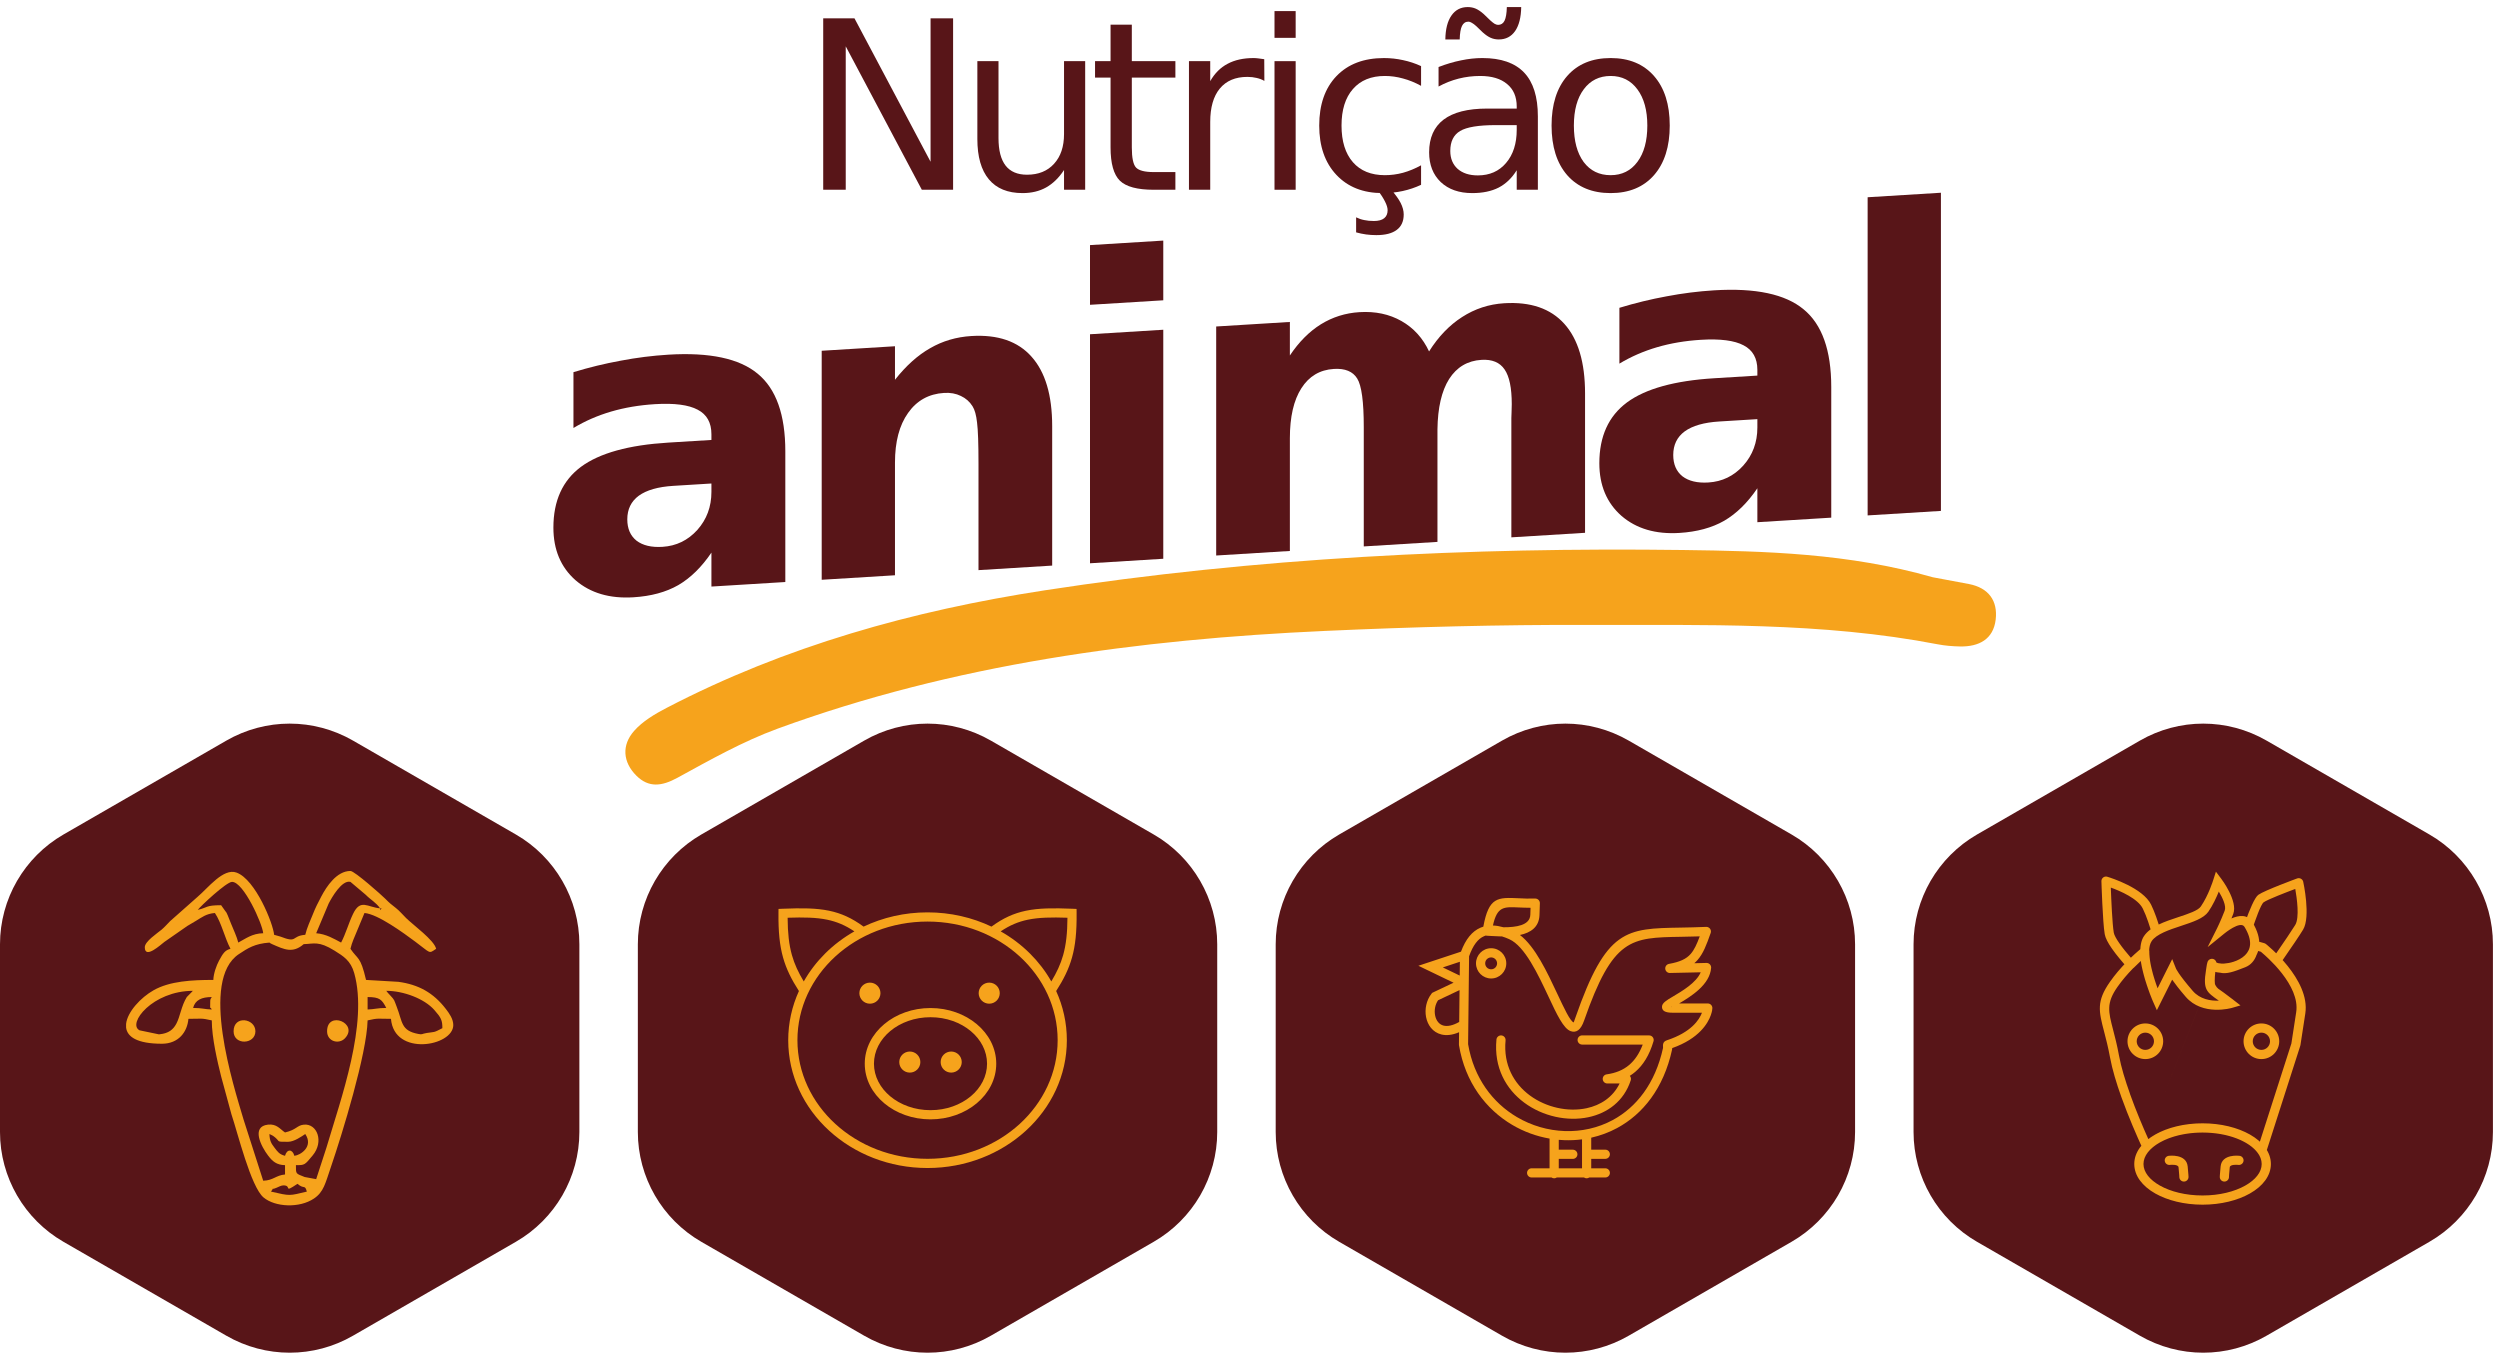 <svg width="353" height="192" viewBox="0 0 353 192" fill="none" xmlns="http://www.w3.org/2000/svg">
<path d="M95.077 68.602C92.919 68.735 91.291 69.201 90.192 69.999C89.113 70.797 88.574 71.908 88.574 73.333C88.574 74.641 89.007 75.645 89.874 76.342C90.761 77.019 91.984 77.309 93.545 77.213C95.491 77.093 97.129 76.3 98.459 74.832C99.788 73.345 100.453 71.553 100.453 69.455V68.271L95.077 68.602ZM110.887 63.731V82.181L100.453 82.822V78.029C99.065 80.078 97.505 81.608 95.77 82.62C94.036 83.612 91.927 84.184 89.441 84.337C86.088 84.544 83.362 83.739 81.261 81.924C79.18 80.089 78.14 77.612 78.14 74.494C78.14 70.702 79.441 67.841 82.042 65.91C84.662 63.978 88.766 62.84 94.354 62.496L100.453 62.121V61.313C100.453 59.676 99.807 58.523 98.516 57.852C97.225 57.161 95.212 56.9 92.476 57.068C90.26 57.205 88.198 57.553 86.29 58.113C84.383 58.673 82.61 59.446 80.972 60.432V52.55C83.188 51.875 85.414 51.334 87.649 50.927C89.884 50.501 92.119 50.219 94.354 50.081C100.193 49.722 104.403 50.617 106.985 52.769C109.586 54.899 110.887 58.553 110.887 63.731Z" fill="#581518"/>
<path d="M148.568 60.171V79.862L138.163 80.502V77.297V65.431C138.163 62.64 138.096 60.719 137.961 59.669C137.845 58.617 137.634 57.851 137.325 57.369C136.921 56.72 136.371 56.234 135.678 55.911C134.984 55.569 134.194 55.425 133.308 55.48C131.15 55.613 129.454 56.554 128.221 58.305C126.988 60.036 126.371 62.374 126.371 65.319V81.228L116.024 81.864V49.527L126.371 48.89V53.625C127.932 51.643 129.589 50.155 131.342 49.162C133.096 48.149 135.032 47.578 137.152 47.447C140.89 47.217 143.722 48.188 145.649 50.36C147.595 52.531 148.568 55.801 148.568 60.17L148.568 60.171Z" fill="#581518"/>
<path d="M153.908 47.196L164.255 46.56V78.897L153.908 79.534V47.196ZM153.908 34.608L164.255 33.971V42.402L153.908 43.038V34.608Z" fill="#581518"/>
<path d="M201.785 49.62C203.095 47.538 204.646 45.922 206.438 44.772C208.249 43.602 210.234 42.95 212.392 42.818C216.111 42.589 218.943 43.56 220.889 45.731C222.835 47.901 223.809 51.172 223.809 55.541V75.232L213.404 75.872V59.011C213.423 58.76 213.432 58.499 213.432 58.23C213.451 57.959 213.461 57.574 213.461 57.073C213.461 54.782 213.124 53.148 212.449 52.169C211.775 51.171 210.686 50.719 209.183 50.811C207.218 50.932 205.696 51.834 204.617 53.517C203.557 55.199 203.008 57.572 202.969 60.635V76.515L192.564 77.155V60.294C192.564 56.713 192.256 54.432 191.639 53.45C191.023 52.448 189.924 51.996 188.344 52.093C186.36 52.215 184.828 53.128 183.749 54.83C182.67 56.514 182.13 58.866 182.13 61.888V77.797L171.725 78.438V46.1L182.13 45.46V50.195C183.402 48.288 184.857 46.822 186.495 45.798C188.152 44.772 189.973 44.198 191.957 44.076C194.192 43.938 196.167 44.355 197.882 45.328C199.597 46.3 200.898 47.731 201.784 49.621L201.785 49.62Z" fill="#581518"/>
<path d="M242.764 59.514C240.606 59.647 238.977 60.113 237.879 60.912C236.8 61.71 236.261 62.821 236.261 64.245C236.261 65.554 236.694 66.557 237.561 67.255C238.448 67.932 239.671 68.222 241.232 68.126C243.178 68.006 244.816 67.212 246.145 65.745C247.475 64.258 248.14 62.465 248.14 60.367V59.184L242.764 59.514ZM258.573 54.644V73.093L248.14 73.735V68.942C246.752 70.991 245.191 72.521 243.457 73.532C241.723 74.525 239.613 75.097 237.128 75.25C233.775 75.456 231.048 74.652 228.948 72.837C226.867 71.002 225.827 68.525 225.827 65.407C225.827 61.615 227.127 58.754 229.729 56.823C232.349 54.891 236.453 53.752 242.041 53.409L248.14 53.034V52.225C248.14 50.589 247.494 49.436 246.203 48.764C244.912 48.074 242.899 47.813 240.162 47.981C237.947 48.118 235.885 48.466 233.977 49.026C232.07 49.586 230.297 50.359 228.659 51.345V43.463C230.875 42.788 233.101 42.246 235.336 41.839C237.571 41.413 239.806 41.131 242.041 40.994C247.879 40.634 252.09 41.53 254.672 43.681C257.273 45.812 258.573 49.466 258.573 54.644Z" fill="#581518"/>
<path d="M263.71 27.851L274.058 27.214V72.14L263.71 72.776V27.851Z" fill="#581518"/>
<path d="M272.903 81.507C274.262 81.761 276.144 82.103 278.022 82.467C280.791 83.002 282.105 84.83 281.791 87.486C281.462 90.271 279.417 91.328 276.77 91.281C275.711 91.26 274.638 91.175 273.6 90.974C257.221 87.812 240.63 88.278 224.09 88.237C211.77 88.203 199.438 88.526 187.128 89.084C160.759 90.279 134.747 93.762 109.802 102.886C104.887 104.685 100.248 107.309 95.635 109.832C93.453 111.023 91.603 111.26 89.859 109.527C87.93 107.607 87.767 105.22 89.523 103.219C90.736 101.836 92.474 100.812 94.143 99.944C110.908 91.224 128.834 86.231 147.445 83.364C177.35 78.756 207.445 77.27 237.658 77.661C249.343 77.814 261.028 78.117 272.903 81.507Z" fill="#F6A31C"/>
<path d="M116.237 2.588H120.651L131.396 22.838V2.588H134.577V26.794H130.162L119.418 6.544V26.794H116.237V2.588Z" fill="#581518"/>
<path d="M138.003 19.628V8.635H140.989V19.514C140.989 21.233 141.325 22.525 141.996 23.39C142.666 24.243 143.673 24.67 145.015 24.67C146.627 24.67 147.898 24.157 148.829 23.13C149.77 22.103 150.241 20.703 150.241 18.931V8.635H153.227V26.794H150.241V24.006C149.516 25.108 148.672 25.93 147.709 26.47C146.757 27 145.647 27.265 144.382 27.265C142.293 27.265 140.708 26.616 139.626 25.319C138.544 24.022 138.003 22.125 138.003 19.628Z" fill="#581518"/>
<path d="M159.813 3.479V8.635H165.965V10.954H159.813V20.811C159.813 22.292 160.014 23.244 160.414 23.665C160.825 24.087 161.653 24.297 162.897 24.297H165.965V26.794H162.897C160.592 26.794 159.002 26.367 158.125 25.513C157.249 24.649 156.811 23.081 156.811 20.811V10.954H154.62V8.635H156.811V3.479H159.813Z" fill="#581518"/>
<path d="M178.529 11.424C178.193 11.229 177.825 11.089 177.425 11.003C177.035 10.906 176.603 10.857 176.126 10.857C174.438 10.857 173.14 11.409 172.231 12.511C171.333 13.603 170.884 15.175 170.884 17.229V26.795H167.881V8.636H170.884V11.457C171.512 10.354 172.328 9.538 173.335 9.009C174.341 8.468 175.564 8.198 177.003 8.198C177.208 8.198 177.436 8.214 177.685 8.246C177.933 8.268 178.209 8.306 178.512 8.359L178.529 11.424Z" fill="#581518"/>
<path d="M179.96 8.635H182.947V26.794H179.96V8.635ZM179.96 1.566H182.947V5.344H179.96V1.566Z" fill="#581518"/>
<path d="M200.655 9.333V12.121C199.811 11.656 198.961 11.311 198.106 11.084C197.262 10.846 196.408 10.727 195.542 10.727C193.605 10.727 192.101 11.343 191.03 12.575C189.959 13.797 189.423 15.515 189.423 17.731C189.423 19.947 189.959 21.671 191.03 22.903C192.101 24.125 193.605 24.735 195.542 24.735C196.408 24.735 197.262 24.622 198.106 24.395C198.961 24.157 199.811 23.806 200.655 23.341V26.098C199.821 26.487 198.956 26.779 198.058 26.973C197.17 27.168 196.224 27.265 195.217 27.265C192.48 27.265 190.305 26.406 188.693 24.687C187.081 22.969 186.274 20.65 186.274 17.732C186.274 14.77 187.086 12.441 188.709 10.744C190.343 9.047 192.577 8.198 195.412 8.198C196.332 8.198 197.23 8.295 198.106 8.49C198.983 8.674 199.832 8.955 200.655 9.333V9.333ZM196.435 26.795C197.03 27.465 197.473 28.081 197.766 28.643C198.058 29.216 198.204 29.762 198.204 30.281C198.204 31.243 197.879 31.967 197.23 32.453C196.581 32.95 195.618 33.199 194.341 33.199C193.843 33.199 193.356 33.166 192.88 33.102C192.415 33.037 191.95 32.939 191.484 32.809V30.686C191.852 30.869 192.236 30.999 192.637 31.075C193.037 31.162 193.492 31.205 194 31.205C194.638 31.205 195.12 31.075 195.445 30.816C195.769 30.556 195.932 30.178 195.932 29.681C195.932 29.356 195.813 28.956 195.574 28.481C195.347 28.016 194.99 27.454 194.503 26.795H196.435Z" fill="#581518"/>
<path d="M211.191 17.666C208.778 17.666 207.106 17.942 206.175 18.493C205.245 19.044 204.78 19.985 204.78 21.314C204.78 22.373 205.126 23.216 205.818 23.843C206.522 24.46 207.474 24.767 208.675 24.767C210.33 24.767 211.656 24.184 212.651 23.017C213.658 21.838 214.161 20.276 214.161 18.331V17.666L211.191 17.666ZM217.147 16.434V26.794H214.161V24.038C213.479 25.14 212.63 25.956 211.613 26.486C210.596 27.005 209.351 27.265 207.88 27.265C206.019 27.265 204.536 26.746 203.432 25.708C202.34 24.66 201.793 23.26 201.793 21.509C201.793 19.466 202.475 17.925 203.838 16.888C205.212 15.85 207.257 15.331 209.973 15.331H214.161V15.039C214.161 13.666 213.706 12.607 212.797 11.861C211.899 11.105 210.633 10.727 209 10.727C207.961 10.727 206.949 10.851 205.964 11.099C204.98 11.348 204.033 11.721 203.124 12.218V9.462C204.217 9.04 205.277 8.727 206.305 8.522C207.333 8.305 208.334 8.197 209.308 8.197C211.937 8.197 213.901 8.878 215.2 10.24C216.498 11.602 217.147 13.666 217.147 16.433V16.434ZM209.373 4.582L208.448 3.69C208.21 3.474 207.999 3.317 207.815 3.22C207.642 3.112 207.485 3.058 207.344 3.058C206.933 3.058 206.63 3.258 206.435 3.657C206.24 4.047 206.132 4.684 206.11 5.57H204.082C204.103 4.111 204.39 2.987 204.942 2.198C205.494 1.398 206.262 0.998 207.247 0.998C207.658 0.998 208.036 1.074 208.383 1.225C208.729 1.377 209.102 1.631 209.503 1.987L210.428 2.879C210.666 3.095 210.871 3.257 211.045 3.365C211.229 3.462 211.391 3.511 211.531 3.511C211.943 3.511 212.246 3.316 212.44 2.927C212.635 2.527 212.743 1.884 212.765 0.998H214.794C214.772 2.457 214.485 3.586 213.934 4.386C213.382 5.175 212.614 5.57 211.629 5.57C211.218 5.57 210.839 5.494 210.493 5.342C210.147 5.191 209.773 4.937 209.373 4.58V4.582Z" fill="#581518"/>
<path d="M227.424 10.727C225.823 10.727 224.557 11.354 223.627 12.607C222.696 13.85 222.231 15.558 222.231 17.731C222.231 19.904 222.691 21.617 223.61 22.871C224.541 24.114 225.812 24.735 227.424 24.735C229.015 24.735 230.276 24.108 231.206 22.854C232.137 21.601 232.602 19.893 232.602 17.731C232.602 15.58 232.137 13.877 231.206 12.623C230.276 11.359 229.015 10.727 227.424 10.727ZM227.424 8.197C230.021 8.197 232.061 9.04 233.543 10.727C235.026 12.413 235.767 14.748 235.767 17.731C235.767 20.703 235.026 23.038 233.543 24.735C232.061 26.421 230.021 27.265 227.424 27.265C224.817 27.265 222.772 26.421 221.289 24.735C219.818 23.038 219.082 20.703 219.082 17.731C219.082 14.748 219.818 12.413 221.289 10.727C222.772 9.04 224.817 8.197 227.424 8.197Z" fill="#581518"/>
<path d="M8.958 117.835L31.953 104.578C34.731 102.977 37.823 102.175 40.904 102.175C43.984 102.175 47.076 102.977 49.854 104.578L72.849 117.835C75.611 119.429 77.849 121.705 79.398 124.383C80.951 127.063 81.808 130.141 81.808 133.33V159.846C81.808 163.035 80.951 166.113 79.401 168.794C77.851 171.467 75.611 173.743 72.841 175.34L49.859 188.593C47.084 190.2 43.99 191.001 40.904 191.001C37.823 191.001 34.731 190.2 31.953 188.598L8.958 175.34C6.189 173.743 3.951 171.467 2.406 168.794C0.856 166.113 0 163.035 0 159.846V133.33C0 130.141 0.856 127.063 2.406 124.381C3.959 121.705 6.197 119.429 8.958 117.835Z" fill="#581518"/>
<path fill-rule="evenodd" clip-rule="evenodd" d="M40.024 167.375C41.28 167.375 39.916 168.552 42.004 167.155C42.954 167.981 43.039 167.19 43.324 168.255C40.822 168.837 41.086 168.911 38.264 168.255C38.831 167.481 38.103 168.109 39.041 167.713C39.397 167.563 39.703 167.375 40.024 167.375ZM38.044 133.091C38.204 133.202 38.161 133.202 38.462 133.332C40.119 134.051 41.325 134.665 42.884 133.312C44.311 133.278 44.972 132.82 47.24 134.235C48.521 135.032 49.523 135.661 50.014 137.398C52.022 144.501 48.125 155.177 46.101 162.019L44.644 166.497L43.016 166.193C41.727 165.68 41.784 165.792 41.784 164.52C43.05 164.52 43.015 164.506 44.148 163.148C45.776 161.2 44.788 158.615 42.902 158.801C41.926 158.897 41.872 159.525 40.244 159.904C39.546 159.438 39.075 158.661 37.839 158.798C35.417 159.068 36.883 161.895 37.856 163.169C38.483 163.991 39.054 164.493 40.245 164.52V165.838C38.973 165.944 38.571 166.686 37.164 166.717L34.386 158.065C32.958 153.242 28.172 138.391 33.732 134.718C35.033 133.858 35.956 133.255 38.045 133.092L38.044 133.091ZM46.184 145.618C46.184 147.076 47.861 147.51 48.713 146.602C50.696 144.486 46.184 142.619 46.184 145.618ZM32.984 145.618C32.984 147.639 36.064 147.487 36.064 145.618C36.064 143.792 32.984 143.306 32.984 145.618ZM17.804 145.089V144.576C17.985 142.875 19.887 140.84 21.685 139.825C23.983 138.525 27.116 138.365 30.124 138.365C30.143 137.476 30.57 136.303 30.924 135.649C31.493 134.599 31.762 134.179 32.544 133.97C31.727 132.426 31.281 130.312 30.344 128.915C29.097 129.019 28.515 129.522 27.697 130.007C27.236 130.28 26.958 130.452 26.454 130.744L23.212 132.999C22.709 133.374 20.444 135.497 20.444 133.75C20.444 132.93 22.214 131.772 22.807 131.276C23.236 130.917 23.609 130.481 24.018 130.068L27.867 126.661C29.37 125.401 31.524 122.526 33.399 123.209C36.08 124.185 38.572 130.412 38.704 131.992L39.59 132.245C42.081 133.217 41.069 132.161 43.104 131.992C43.343 130.969 43.826 129.99 44.172 129.104C44.549 128.139 44.895 127.484 45.375 126.568C46.103 125.178 47.539 122.981 49.484 122.981C50.067 122.981 53.933 126.43 54.379 126.882C55.024 127.536 55.192 127.659 55.905 128.215C56.415 128.614 56.858 129.151 57.345 129.633C58.346 130.621 61.298 132.743 61.584 133.97C60.494 134.699 60.887 134.635 58.633 132.962C56.987 131.741 53.36 129.073 51.464 128.915L50.431 131.4C50.064 132.314 49.707 133.013 49.484 133.97C50.529 135.529 50.886 134.943 51.684 138.365L56.253 138.633C59.093 139.017 61.203 140.174 62.966 142.479C63.428 143.082 64.004 143.877 64.004 144.739C64.004 147.747 55.651 149.225 55.204 143.86C53.366 143.86 53.438 143.722 51.904 144.08C51.799 148.794 48.324 160.104 46.71 164.824C45.934 167.093 45.704 168.306 44.341 169.227C42.285 170.619 38.857 170.454 37.215 169.083C35.423 167.586 33.553 159.931 32.682 157.348L31.224 151.991C30.709 149.935 29.904 146.524 29.904 144.079C28.37 143.722 28.443 143.86 26.604 143.86C26.451 145.698 25.225 147.376 22.864 147.376C19.332 147.376 17.957 146.383 17.804 145.089ZM38.044 160.123C38.468 160.347 38.47 160.288 38.865 160.621C39.583 161.227 38.956 161.221 40.684 161.221C41.518 161.221 42.571 160.479 43.104 160.123C44.322 161.939 42.368 163.132 41.564 163.2C41.301 162.218 40.506 162.218 40.244 163.2C39.435 162.984 39.226 162.662 38.756 162.048C38.305 161.46 38.071 161.084 38.044 160.123V160.123ZM51.904 142.541V140.783C53.662 140.783 53.937 141.175 54.544 142.321C53.279 142.321 52.868 142.517 51.904 142.541ZM29.684 141.442C29.684 142.889 29.599 141.926 29.904 142.541C28.945 142.521 28.527 142.321 27.264 142.321C27.564 141.199 28.466 140.783 29.904 140.783C29.753 141.051 29.684 141.018 29.684 141.442V141.442ZM54.544 139.904C56.978 139.904 59.917 141.019 61.312 142.593C62.283 143.688 62.464 144.058 62.464 145.179C61.158 145.869 61.388 145.672 60.266 145.855C59.451 145.988 59.709 146.113 59.068 145.994C56.581 145.532 56.857 144.303 56.017 142.162C55.618 141.143 55.765 141.263 55.071 140.518L54.764 140.187C54.734 140.153 54.681 140.077 54.656 140.048C54.631 140.014 54.581 139.952 54.544 139.904L54.544 139.904ZM27.264 139.904C27.224 139.938 27.16 139.938 27.143 140.003L26.379 140.778C25.591 142.049 25.446 143.534 24.89 144.565C24.448 145.388 23.789 145.91 22.578 146.034C22.531 146.039 22.473 146.048 22.426 146.048L19.699 145.479C17.926 144.555 21.533 139.905 27.264 139.905L27.264 139.904ZM53.664 128.256H53.884L53.701 128.512L53.664 128.256ZM53.664 128.256C51.885 128.108 50.896 126.848 49.844 129.055C49.2 130.405 48.816 131.86 48.164 133.091C47.14 132.55 46.062 131.89 44.644 131.772L46.4 127.594C46.825 126.762 48.271 124.206 49.484 124.52L51.629 126.333C52.335 127.054 53.121 127.445 53.664 128.256ZM27.924 128.476C28.291 127.976 31.97 124.52 32.764 124.52C34.39 124.52 37.053 130.438 37.164 131.772C35.596 131.806 34.692 132.537 33.644 133.091C33.462 132.31 32.947 131.219 32.611 130.387C31.714 128.166 32.295 129.414 31.224 127.817C29.007 127.817 29.364 128.141 27.924 128.476" fill="#F6A31C"/>
<path d="M99.022 117.835L122.018 104.578C124.795 102.977 127.888 102.175 130.968 102.175C134.049 102.175 137.141 102.977 139.918 104.578L162.913 117.835C165.675 119.429 167.913 121.705 169.462 124.383C171.015 127.063 171.872 130.141 171.872 133.33V159.846C171.872 163.035 171.015 166.113 169.466 168.794C167.916 171.467 165.675 173.743 162.905 175.34L139.924 188.593C137.149 190.2 134.054 191.001 130.968 191.001C127.888 191.001 124.795 190.2 122.018 188.598L99.022 175.34C96.254 173.743 94.015 171.467 92.471 168.794C90.921 166.113 90.064 163.035 90.064 159.846V133.33C90.064 130.141 90.921 127.063 92.471 124.381C94.023 121.705 96.261 119.429 99.022 117.835Z" fill="#581518"/>
<path d="M189.087 117.835L212.082 104.578C214.86 102.977 217.952 102.175 221.032 102.175C224.114 102.175 227.205 102.977 229.982 104.578L252.978 117.835C255.739 119.429 257.977 121.705 259.526 124.383C261.08 127.063 261.936 130.141 261.936 133.33V159.846C261.936 163.035 261.08 166.113 259.53 168.794C257.98 171.467 255.739 173.743 252.97 175.34L229.988 188.593C227.213 190.2 224.118 191.001 221.032 191.001C217.952 191.001 214.86 190.2 212.082 188.598L189.087 175.34C186.318 173.743 184.08 171.467 182.535 168.794C180.985 166.113 180.128 163.035 180.128 159.846V133.33C180.128 130.141 180.985 127.063 182.535 124.381C184.087 121.705 186.326 119.429 189.087 117.835Z" fill="#581518"/>
<path d="M279.152 117.835L302.147 104.578C304.925 102.977 308.017 102.175 311.097 102.175C314.179 102.175 317.27 102.977 320.048 104.578L343.043 117.835C345.805 119.429 348.042 121.705 349.591 124.383C351.145 127.063 352.001 130.141 352.001 133.33V159.846C352.001 163.035 351.145 166.113 349.595 168.794C348.045 171.467 345.804 173.743 343.035 175.34L320.054 188.593C317.279 190.2 314.184 191.001 311.097 191.001C308.017 191.001 304.925 190.2 302.147 188.598L279.152 175.34C276.383 173.743 274.145 171.467 272.6 168.794C271.05 166.113 270.194 163.035 270.194 159.846V133.33C270.194 130.141 271.05 127.063 272.6 124.381C274.153 121.705 276.391 119.429 279.152 117.835Z" fill="#581518"/>
<path d="M120.641 131.509C119.358 130.651 118.153 130.142 116.8 129.861C115.259 129.541 113.5 129.506 111.212 129.584C111.225 131.747 111.406 133.39 111.819 134.857C112.18 136.141 112.723 137.304 113.492 138.581C114.303 137.145 115.316 135.823 116.496 134.647C117.713 133.436 119.107 132.378 120.641 131.509H120.641ZM134.309 148.476C135.132 148.476 135.798 149.142 135.798 149.963C135.798 150.786 135.131 151.452 134.309 151.452C133.486 151.452 132.819 150.786 132.819 149.963C132.819 149.142 133.486 148.476 134.309 148.476ZM128.465 148.476C129.288 148.476 129.955 149.142 129.955 149.963C129.955 150.786 129.288 151.452 128.465 151.452C127.643 151.452 126.976 150.786 126.976 149.963C126.976 149.142 127.643 148.476 128.465 148.476ZM122.833 138.746C123.656 138.746 124.323 139.412 124.323 140.235C124.323 141.056 123.656 141.722 122.833 141.722C122.01 141.722 121.343 141.056 121.343 140.235C121.343 139.412 122.01 138.746 122.833 138.746ZM139.677 138.746C140.499 138.746 141.166 139.412 141.166 140.235C141.166 141.056 140.499 141.722 139.677 141.722C138.854 141.722 138.187 141.056 138.187 140.235C138.187 139.412 138.854 138.746 139.677 138.746ZM130.968 128.826C134.222 128.826 137.292 129.553 139.997 130.838C141.642 129.634 143.143 128.953 144.873 128.594C146.677 128.219 148.701 128.205 151.395 128.314L152.012 128.341L152.017 128.957C152.039 131.562 151.851 133.486 151.366 135.209C150.906 136.845 150.185 138.284 149.13 139.934C150.101 142.071 150.639 144.416 150.639 146.876C150.639 151.869 148.428 156.387 144.854 159.656C141.296 162.91 136.386 164.924 130.967 164.924C125.55 164.924 120.64 162.91 117.081 159.656C113.508 156.387 111.297 151.869 111.297 146.876C111.297 144.416 111.835 142.071 112.807 139.934C111.751 138.285 111.03 136.845 110.57 135.209C110.085 133.486 109.897 131.562 109.92 128.957L109.924 128.341L110.54 128.314C113.235 128.205 115.259 128.219 117.063 128.594C118.792 128.953 120.294 129.634 121.939 130.838C124.644 129.553 127.714 128.826 130.967 128.826H130.968ZM143.982 135.048C140.656 132.006 136.055 130.124 130.968 130.124C125.882 130.124 121.281 132.006 117.955 135.048C114.645 138.076 112.597 142.258 112.597 146.874C112.597 151.491 114.645 155.672 117.955 158.7C121.281 161.742 125.882 163.624 130.968 163.624C136.055 163.624 140.656 161.742 143.982 158.7C147.292 155.672 149.34 151.491 149.34 146.874C149.34 142.257 147.292 138.076 143.982 135.048ZM131.387 142.334C133.927 142.334 136.234 143.199 137.908 144.598C139.614 146.023 140.67 148.001 140.67 150.194C140.67 152.386 139.614 154.364 137.908 155.789C136.234 157.188 133.927 158.054 131.387 158.054C128.847 158.054 126.54 157.188 124.866 155.789C123.16 154.364 122.103 152.386 122.103 150.194C122.103 148.001 123.16 146.023 124.866 144.598C126.54 143.199 128.847 142.334 131.387 142.334ZM137.075 145.591C135.626 144.381 133.615 143.631 131.387 143.631C129.159 143.631 127.148 144.381 125.698 145.591C124.28 146.776 123.403 148.404 123.403 150.194C123.403 151.983 124.28 153.612 125.698 154.796C127.148 156.007 129.159 156.756 131.387 156.756C133.615 156.756 135.626 156.007 137.075 154.796C138.494 153.612 139.371 151.983 139.371 150.194C139.371 148.404 138.494 146.776 137.075 145.591ZM145.137 129.861C143.784 130.142 142.579 130.65 141.296 131.509C142.829 132.378 144.223 133.436 145.44 134.647C146.621 135.823 147.635 137.145 148.445 138.581C149.213 137.304 149.757 136.141 150.119 134.857C150.531 133.39 150.712 131.747 150.724 129.584C148.437 129.506 146.677 129.543 145.137 129.861" fill="#F6A31C"/>
<path d="M206.287 134.385C206.957 132.589 207.876 131.478 209.074 130.977C209.196 130.922 209.32 130.881 209.446 130.843C210.221 126.643 211.47 126.698 214.463 126.835C215.125 126.869 215.887 126.903 216.75 126.876C216.767 126.875 216.785 126.875 216.802 126.875C217.16 126.889 217.441 127.185 217.429 127.542L217.376 129.198C217.32 130.934 216.102 131.703 214.615 132.021C216.774 133.673 218.459 137.268 219.852 140.241C220.863 142.397 221.706 144.195 222.206 144.369C222.208 144.37 222.282 144.164 222.455 143.666C226.818 131.154 229.576 131.107 237.315 130.977C238.395 130.956 239.578 130.936 240.909 130.876C241.266 130.863 241.569 131.138 241.584 131.495C241.586 131.579 241.574 131.661 241.548 131.736C240.951 133.441 240.489 134.649 239.692 135.553C239.549 135.716 239.397 135.868 239.233 136.008L240.953 135.967C241.31 135.96 241.606 136.244 241.612 136.601C241.613 136.621 241.612 136.641 241.611 136.662H241.612C241.433 139.027 238.823 140.662 237.092 141.688H241.137C241.496 141.688 241.788 141.979 241.788 142.337C241.788 142.392 241.78 142.439 241.77 142.486C241.768 142.541 241.763 142.602 241.753 142.661C241.726 142.812 241.674 143.034 241.578 143.311L241.577 143.313L241.578 143.314C241.167 144.495 239.908 146.647 236.118 147.99C236.117 148.065 236.11 148.142 236.093 148.223C234.896 153.701 231.952 157.329 228.343 159.277C227.18 159.906 225.946 160.358 224.681 160.641V162.332H226.667C227.026 162.332 227.317 162.622 227.317 162.98C227.317 163.338 227.026 163.63 226.667 163.63H224.681V164.964H226.667C227.026 164.964 227.317 165.255 227.317 165.614C227.317 165.972 227.026 166.262 226.667 166.262H224.401C224.296 166.334 224.168 166.377 224.032 166.377C223.895 166.377 223.768 166.336 223.663 166.262H222.084H220.853H219.816C219.712 166.334 219.584 166.377 219.448 166.377C219.311 166.377 219.184 166.336 219.08 166.262H216.269C215.91 166.262 215.619 165.972 215.619 165.614C215.619 165.255 215.91 164.964 216.269 164.964H218.798V162.98V160.769C216.955 160.45 215.159 159.797 213.519 158.828C209.802 156.631 206.88 152.817 206.01 147.595C206.002 147.541 205.997 147.491 206.002 147.441L206.021 145.749C205.049 146.17 204.211 146.238 203.52 146.066C202.907 145.913 202.416 145.579 202.051 145.133C201.702 144.706 201.471 144.177 201.361 143.609C201.149 142.513 201.395 141.249 202.122 140.32L202.217 140.197L202.354 140.128L205.245 138.76L201.719 137.061L200.276 136.366L201.798 135.862L206.286 134.377L206.287 134.385ZM210.549 133.889C211.139 133.889 211.674 134.128 212.061 134.514C212.448 134.901 212.687 135.435 212.687 136.025C212.687 136.615 212.448 137.15 212.061 137.536L212.06 137.535C211.672 137.923 211.137 138.162 210.549 138.162C209.961 138.162 209.427 137.923 209.038 137.536L209.036 137.534C208.649 137.146 208.41 136.612 208.41 136.025C208.41 135.438 208.649 134.904 209.037 134.516L209.036 134.514C209.423 134.128 209.958 133.889 210.549 133.889H210.549ZM211.142 135.432C210.99 135.281 210.78 135.187 210.549 135.187C210.317 135.187 210.107 135.281 209.955 135.432H209.952C209.803 135.582 209.709 135.792 209.709 136.025C209.709 136.259 209.802 136.468 209.952 136.619L209.955 136.621C210.105 136.771 210.315 136.864 210.549 136.864C210.782 136.864 210.992 136.771 211.142 136.621V136.619C211.294 136.467 211.388 136.256 211.388 136.025C211.388 135.794 211.294 135.583 211.142 135.432ZM223.382 164.969V162.985V160.876C222.555 160.984 221.72 161.022 220.886 160.992C220.623 160.985 220.36 160.965 220.097 160.944V162.337H222.083C222.442 162.337 222.732 162.628 222.732 162.986C222.732 163.344 222.442 163.635 222.083 163.635H220.097V164.97H220.852H222.083L223.382 164.969ZM211.297 146.785C211.331 146.43 211.646 146.169 212.003 146.202C212.358 146.236 212.619 146.551 212.586 146.906C212.258 150.369 213.769 153.015 216.006 154.669C217.157 155.521 218.504 156.114 219.891 156.425L219.915 156.43C221.292 156.735 222.707 156.761 224.013 156.484C226.008 156.063 227.748 154.925 228.687 152.988H226.953C226.594 152.988 226.303 152.697 226.303 152.339C226.303 151.997 226.569 151.716 226.905 151.692C228.088 151.519 229.162 151.122 230.056 150.359C230.817 149.709 231.463 148.783 231.953 147.494H223.401C223.042 147.494 222.752 147.202 222.752 146.844C222.752 146.486 223.043 146.196 223.401 146.196H232.855V146.197C232.915 146.197 232.976 146.203 233.037 146.224C233.381 146.324 233.577 146.684 233.476 147.028C232.886 149.023 231.999 150.404 230.898 151.344C230.651 151.554 230.395 151.742 230.13 151.909C230.278 152.075 230.336 152.313 230.262 152.539C229.296 155.494 226.981 157.181 224.277 157.752C222.793 158.065 221.191 158.037 219.637 157.691L219.608 157.684C218.05 157.335 216.536 156.666 215.235 155.704C212.66 153.8 210.921 150.759 211.298 146.782L211.297 146.785ZM206.038 144.301L206.088 139.802L203.055 141.238C202.633 141.852 202.497 142.659 202.635 143.37C202.704 143.73 202.846 144.059 203.057 144.317C203.253 144.556 203.511 144.734 203.83 144.814C204.375 144.949 205.109 144.827 206.038 144.301L206.038 144.301ZM206.111 137.749L206.133 135.803L203.725 136.6L206.111 137.749H206.111ZM210.802 130.681C211.268 130.694 211.762 130.782 212.283 130.93C214.032 130.937 216.033 130.683 216.082 129.159L216.114 128.179C215.478 128.177 214.914 128.152 214.408 128.131C212.328 128.036 211.393 127.994 210.801 130.683L210.802 130.681ZM212.094 132.221C211.965 132.219 211.836 132.216 211.71 132.214C211.257 132.201 210.877 132.174 210.549 132.16C210.316 132.146 210.106 132.133 209.974 132.126L209.966 132.125C209.941 132.125 209.916 132.123 209.89 132.118C209.857 132.114 209.825 132.105 209.795 132.098C209.718 132.125 209.643 132.146 209.57 132.179C208.685 132.549 207.982 133.477 207.435 135.027L207.296 147.441C208.106 152.226 210.781 155.716 214.177 157.723C216.247 158.947 218.585 159.622 220.931 159.705C223.272 159.789 225.624 159.284 227.727 158.148C231.022 156.369 233.716 153.028 234.823 147.961C234.825 147.954 234.821 147.933 234.818 147.893C234.801 147.486 234.782 147.078 235.377 146.882C238.787 145.761 239.935 144.004 240.318 142.996H236.153C235.106 142.996 234.672 142.717 234.672 142.165C234.672 141.621 235.312 141.244 236.208 140.715C237.504 139.951 239.527 138.756 240.141 137.288L235.846 137.383C235.51 137.417 235.2 137.187 235.141 136.849C235.079 136.497 235.315 136.16 235.668 136.099C237.208 135.826 238.101 135.404 238.718 134.703C239.232 134.12 239.599 133.307 240.003 132.214C239.056 132.248 238.166 132.262 237.335 132.276C230.264 132.395 227.744 132.438 223.678 144.099C223.203 145.461 222.564 145.871 221.779 145.598C220.765 145.245 219.817 143.222 218.68 140.795C217.172 137.578 215.301 133.586 213.102 132.611C212.749 132.454 212.413 132.325 212.093 132.226L212.094 132.221ZM236.007 142.086C235.983 142.1 235.972 142.127 235.972 142.16C235.972 142.3 235.984 142.221 236.007 142.086Z" fill="#F6A31C"/>
<path d="M306.37 164.486C306.014 164.52 305.697 164.26 305.662 163.905C305.627 163.55 305.887 163.233 306.243 163.198C306.251 163.198 308.717 162.879 308.899 164.695C309.018 165.89 309.019 166.188 309.019 166.188C309.019 166.546 308.728 166.838 308.369 166.838C308.01 166.838 307.72 166.546 307.72 166.188C307.72 166.188 307.719 165.913 307.61 164.821C307.563 164.348 306.373 164.486 306.37 164.486H306.37ZM316.208 163.198C316.563 163.232 316.824 163.55 316.789 163.905C316.754 164.26 316.437 164.52 316.081 164.486C316.079 164.486 314.889 164.348 314.841 164.821C314.732 165.914 314.732 166.188 314.732 166.189C314.732 166.547 314.44 166.838 314.082 166.838C313.724 166.838 313.433 166.547 313.433 166.189C313.433 166.188 313.433 165.89 313.552 164.695C313.734 162.88 316.201 163.198 316.208 163.198L316.208 163.198ZM311.005 158.613C313.6 158.613 315.963 159.217 317.685 160.192C319.517 161.229 320.65 162.7 320.65 164.357C320.65 166.014 319.517 167.485 317.685 168.522C315.964 169.497 313.6 170.1 311.005 170.1C308.409 170.1 306.046 169.497 304.324 168.522C302.493 167.485 301.359 166.014 301.359 164.357C301.359 162.7 302.493 161.229 304.324 160.192C306.046 159.217 308.409 158.613 311.005 158.613ZM317.045 161.319C315.512 160.451 313.376 159.913 311.005 159.913C308.632 159.913 306.498 160.451 304.964 161.319C303.541 162.125 302.66 163.201 302.66 164.357C302.66 165.513 303.541 166.589 304.964 167.395C306.498 168.264 308.632 168.801 311.005 168.801C313.376 168.801 315.512 168.264 317.045 167.395C318.468 166.589 319.349 165.513 319.349 164.357C319.349 163.201 318.468 162.125 317.045 161.319ZM302.525 162.152C301.748 160.456 300.539 157.701 299.536 154.901C298.849 152.979 298.249 151.012 297.936 149.307C297.667 147.843 297.364 146.681 297.11 145.706C296.347 142.78 295.988 141.401 297.928 138.633C298.634 137.624 299.436 136.697 300.222 135.887C301.007 135.078 301.776 134.384 302.418 133.841C302.691 133.61 303.1 133.644 303.331 133.917C303.442 134.048 303.491 134.209 303.483 134.367L303.484 134.453L303.485 134.534L303.487 134.596L303.489 134.657H303.49L303.495 134.749L303.497 134.803L303.505 134.892L303.507 134.94H303.508L303.509 134.954L303.521 135.091L303.523 135.125L303.533 135.216L303.533 135.222H303.535L303.544 135.31L303.554 135.391L303.556 135.431L303.561 135.459L303.563 135.472H303.564L303.581 135.589L303.582 135.596L303.587 135.644L303.601 135.746H303.602L303.604 135.767H303.606L303.611 135.794L303.613 135.815L303.63 135.915L303.635 135.949L303.644 136.004L303.646 136.003L303.649 136.017L303.656 136.064L303.673 136.156L303.674 136.156L303.701 136.292L303.706 136.32L303.731 136.435L303.735 136.462H303.736L303.761 136.576L303.768 136.616L303.771 136.63L303.773 136.629L303.78 136.657L303.785 136.684L303.809 136.785L303.814 136.806H303.814L303.824 136.847L303.834 136.887L303.855 136.978H303.857L303.892 137.121L303.9 137.155L303.941 137.311L303.944 137.325H303.945L303.964 137.395L303.973 137.443L303.988 137.497H303.988L303.998 137.531H303.999L304.037 137.669L304.038 137.669L304.077 137.804L304.084 137.831L304.111 137.922L304.112 137.922L304.115 137.928L304.136 138L304.155 138.061L304.163 138.095L304.185 138.163L304.185 138.166L304.187 138.165L304.195 138.192L304.202 138.219L304.233 138.317L304.245 138.358L304.273 138.441H304.273L304.285 138.482L304.313 138.569L304.314 138.568L304.335 138.637H304.336L304.355 138.691L304.368 138.732L304.387 138.793L304.391 138.813L304.393 138.813L304.433 138.932L304.434 138.931L304.436 138.938C304.441 138.952 304.446 138.972 304.45 138.986L304.472 139.047L304.485 139.081H304.485L304.512 139.158L304.536 139.226L304.536 139.225L304.553 139.273H304.554L304.588 139.367L304.601 139.408L304.63 139.49L304.635 139.503L304.652 139.544L306.067 136.717C306.227 136.398 306.616 136.268 306.935 136.428C307.082 136.501 307.189 136.624 307.246 136.765L307.247 136.764C307.248 136.767 307.551 137.524 309.602 139.905C310.665 141.138 312.213 141.341 313.339 141.291L313.239 141.218C312.918 140.983 312.606 140.757 312.375 140.601C312.353 140.587 312.331 140.567 312.311 140.553V140.554C312.12 140.387 311.958 140.215 311.821 140.022C311.677 139.818 311.568 139.6 311.493 139.353C311.483 139.319 311.476 139.291 311.471 139.259H311.469C311.407 138.839 311.411 138.326 311.442 137.827C311.498 136.964 311.637 136.146 311.671 135.961L311.676 135.926H311.675L311.676 135.92C311.73 135.62 311.982 135.405 312.274 135.386L312.279 135.385L312.304 135.385H312.317L312.348 135.385H312.35L312.376 135.387L312.393 135.389L312.432 135.396L312.442 135.397L312.443 135.397L312.455 135.4L312.458 135.4L312.463 135.402L312.491 135.408L312.525 135.415C312.542 135.422 312.561 135.429 312.578 135.436L312.587 135.44C312.783 135.528 312.919 135.707 312.957 135.914L302.525 162.152ZM300.756 154.468C301.612 156.86 302.602 159.182 303.346 160.84C304.125 160.239 305.105 159.733 306.225 159.358C307.632 158.888 309.266 158.617 311.001 158.617C312.946 158.617 314.764 158.957 316.277 159.539C317.402 159.972 318.362 160.54 319.092 161.209L323.543 147.337L324.224 142.915C324.805 139.141 319.997 135.014 319.233 134.384L318.85 134.278C318.789 134.478 318.712 134.664 318.624 134.836C318.49 135.221 318.294 135.574 318.029 135.873C317.761 136.175 317.429 136.416 317.025 136.575C316.191 136.903 315.549 137.146 315.003 137.282C314.406 137.431 313.915 137.458 313.44 137.337C313.209 137.323 312.994 137.282 312.8 137.231C312.776 137.444 312.754 137.674 312.739 137.904C312.714 138.303 312.709 138.705 312.752 139.023C312.784 139.114 312.827 139.196 312.88 139.272C312.946 139.364 313.034 139.457 313.143 139.554C313.424 139.745 313.727 139.962 314.009 140.17C314.495 140.527 314.975 140.893 315.207 141.071L315.209 141.073L315.217 141.078L315.234 141.092L315.241 141.097L315.254 141.103L315.273 141.117V141.117L315.29 141.131L315.307 141.145L315.308 141.146L315.339 141.167L315.348 141.173L315.347 141.175C315.456 141.256 315.54 141.371 315.581 141.511C315.68 141.855 315.482 142.213 315.138 142.313C315.126 142.315 311.015 143.517 308.622 140.738C307.7 139.668 307.098 138.879 306.711 138.324L305.185 141.372C305.124 141.517 305.01 141.64 304.855 141.71C304.53 141.856 304.149 141.712 304 141.39L303.99 141.37L303.988 141.363H303.989L303.989 141.362L303.986 141.355L303.984 141.353L303.984 141.351L303.976 141.338L303.962 141.31L303.952 141.283L303.943 141.263L303.933 141.236H303.935L303.925 141.208L303.918 141.188L303.918 141.187L303.904 141.153L303.899 141.146L303.877 141.099L303.876 141.097L303.854 141.042L303.855 141.041L303.853 141.034L303.845 141.014L303.836 140.993L303.828 140.973L303.828 140.973L303.813 140.939L303.801 140.911L303.777 140.857H303.779L303.777 140.855L303.772 140.841L303.743 140.768H303.745L303.742 140.761L303.718 140.7L303.701 140.659L303.68 140.605L303.66 140.55L303.662 140.55L303.66 140.545L303.66 140.543L303.647 140.516L303.635 140.482L303.616 140.434L303.611 140.42L303.614 140.42L303.59 140.359L303.571 140.311L303.539 140.227L303.54 140.226L303.539 140.225L303.525 140.191L303.501 140.129L303.493 140.109C303.486 140.095 303.479 140.082 303.474 140.061L303.46 140.027H303.461L303.46 140.025L303.425 139.931L303.42 139.918L303.391 139.837L303.372 139.789L303.338 139.695H303.339L303.338 139.692L303.321 139.644L303.322 139.644L303.321 139.642L303.297 139.573L303.27 139.496H303.27L303.27 139.494L303.255 139.453L303.236 139.392C303.229 139.378 303.222 139.358 303.217 139.337L303.215 139.33H303.216L303.215 139.328L303.173 139.207H303.175L303.165 139.18L303.146 139.125L303.129 139.078L303.11 139.023H303.111L303.11 139.021L303.086 138.95H303.087L303.086 138.948L303.057 138.859L303.045 138.818H303.046L303.045 138.816L303.018 138.731L303.001 138.684L302.971 138.588L302.957 138.547L302.947 138.52L302.949 138.519L302.927 138.451L302.915 138.41L302.896 138.349L302.874 138.277L302.872 138.271H302.873L302.872 138.268L302.845 138.176L302.832 138.135L302.794 137.999L302.789 137.979L302.788 137.977H302.789L302.755 137.857H302.755L302.755 137.854L302.745 137.82L302.746 137.819L302.745 137.818L302.728 137.756C302.723 137.743 302.716 137.722 302.714 137.709L302.695 137.639L302.696 137.638L302.691 137.617L302.65 137.461L302.638 137.42L302.603 137.278H302.603L302.602 137.271L302.58 137.181C302.575 137.167 302.571 137.146 302.566 137.126L302.556 137.085H302.557L302.556 137.08L302.549 137.053L302.527 136.958L302.519 136.931L302.512 136.903L302.513 136.903L302.512 136.896L302.507 136.875L302.495 136.828L302.47 136.714H302.471L302.47 136.712L302.463 136.685H302.463L302.463 136.683L302.439 136.57L302.427 136.522L302.405 136.406C302.4 136.392 302.397 136.372 302.395 136.358L302.395 136.356H302.395L302.383 136.287L302.376 136.254L302.373 136.24L302.376 136.239L302.373 136.226L302.361 136.157L302.351 136.11L302.334 136.01L302.332 135.99L302.327 135.963H302.329L302.327 135.956L302.322 135.929V135.926L302.305 135.824L302.301 135.79L302.299 135.777L302.297 135.763L302.282 135.666C301.917 136.002 301.532 136.372 301.147 136.77C300.4 137.54 299.642 138.414 298.984 139.354C297.388 141.633 297.699 142.828 298.359 145.363C298.619 146.359 298.928 147.545 299.205 149.055C299.501 150.666 300.083 152.568 300.756 154.447L300.756 154.468ZM303.658 136.063C303.66 136.097 303.663 136.124 303.663 136.157L303.658 136.063ZM303.977 137.441C303.98 137.462 303.985 137.475 303.985 137.496L303.977 137.441ZM303.583 140.369V140.368V140.369ZM303.994 141.387L303.993 141.385L303.994 141.387ZM303.998 141.392L303.995 141.387L303.998 141.392ZM312.457 135.395L312.464 135.397L312.457 135.395ZM312.96 135.913C313.096 135.984 313.317 136.031 313.591 136.048C313.639 136.05 313.685 136.061 313.73 136.075V136.075C313.988 136.148 314.29 136.129 314.69 136.027C315.168 135.908 315.768 135.68 316.554 135.371C316.76 135.291 316.928 135.169 317.061 135.02C317.215 134.845 317.332 134.626 317.413 134.377C317.425 134.343 317.439 134.306 317.457 134.273H317.456C317.527 134.139 317.584 134.001 317.625 133.864C317.663 133.729 317.691 133.58 317.705 133.417C317.734 133.06 318.048 132.795 318.405 132.824C318.463 132.829 318.518 132.838 318.57 132.858L319.711 133.175C319.799 133.203 319.878 133.243 319.944 133.294H319.945C319.962 133.308 326.254 138.274 325.509 143.109L324.822 147.574C324.814 147.628 324.8 147.674 324.782 147.72L319.982 162.681C319.873 163.02 319.508 163.207 319.167 163.098C319.018 163.051 318.899 162.955 318.821 162.834C318.223 161.992 317.168 161.266 315.816 160.747C314.453 160.223 312.795 159.916 311.001 159.916C309.4 159.916 307.908 160.161 306.637 160.586C305.349 161.017 304.291 161.63 303.584 162.357C303.334 162.613 302.923 162.619 302.667 162.371C302.602 162.31 302.554 162.235 302.522 162.157L312.96 135.913ZM318.821 162.835C318.719 162.678 318.687 162.478 318.749 162.287L318.821 162.835ZM300.368 136.606C299.686 135.85 298.821 134.837 298.169 133.894C297.664 133.164 297.282 132.459 297.187 131.905C296.894 130.211 296.721 124.449 296.721 124.434C296.708 124.076 296.99 123.778 297.348 123.767C297.431 123.765 297.511 123.78 297.586 123.808C298.056 123.951 302.587 125.38 303.737 127.739C304.259 128.807 304.689 130.099 305.001 131.177C304.573 131.391 304.185 131.628 303.86 131.9C303.56 130.817 303.117 129.427 302.571 128.306C301.874 126.877 299.38 125.809 298.046 125.324C298.107 127.001 298.256 130.475 298.466 131.691C298.526 132.04 298.828 132.573 299.235 133.162C299.71 133.85 300.322 134.593 300.882 135.235C301.044 135.079 301.209 134.925 301.372 134.774C301.763 134.412 302.112 134.106 302.414 133.85L302.415 133.851C302.53 133.754 302.678 133.696 302.838 133.698L302.876 133.699C302.761 134.558 302.888 135.61 303.115 136.649C302.938 136.683 302.748 136.647 302.594 136.527C302.46 136.424 302.378 136.278 302.351 136.124H302.35C302.325 135.981 302.303 135.838 302.283 135.691L302.25 135.719C301.959 135.987 301.646 136.289 301.312 136.626C301.061 136.881 300.651 136.884 300.396 136.633L300.369 136.606H300.368H300.368ZM297.585 123.804C297.828 123.891 298.006 124.12 298.014 124.393L297.585 123.804ZM317.047 130.119C317.62 128.52 318.357 126.719 318.878 126.347C319.743 125.73 324.35 124.038 324.363 124.033C324.7 123.914 325.07 124.088 325.191 124.424C325.201 124.451 325.21 124.479 325.215 124.51H325.216C325.218 124.524 326.304 129.445 325.192 131.272C324.941 131.686 324.527 132.316 324.047 133.029C323.415 133.968 322.669 135.053 322.019 135.991C321.816 136.284 321.412 136.358 321.118 136.155C321.079 136.128 321.045 136.101 321.014 136.066C320.194 135.198 319.493 134.598 319.238 134.388L318.779 134.26L318.774 134.287C318.723 134.548 318.646 134.805 318.541 135.052C318.403 135.381 318.024 135.535 317.694 135.396C317.625 135.369 317.564 135.328 317.511 135.281C318.106 134.67 318.463 133.85 318.338 132.796L318.386 132.81L319.711 133.178L319.711 133.18C319.793 133.2 319.872 133.241 319.942 133.297C319.944 133.298 320.575 133.798 321.4 134.611C321.932 133.839 322.491 133.024 322.971 132.31C323.453 131.594 323.859 130.978 324.086 130.605C324.711 129.577 324.326 126.841 324.091 125.516C322.808 125.998 320.183 127.008 319.629 127.403C319.235 127.684 318.467 129.849 317.947 131.434C317.821 131.149 317.667 130.85 317.477 130.539C317.359 130.344 317.212 130.209 317.047 130.121L317.047 130.119ZM302.922 144.51C303.617 144.51 304.248 144.792 304.704 145.247C305.159 145.703 305.441 146.332 305.441 147.027C305.441 147.721 305.159 148.351 304.704 148.806C304.248 149.261 303.617 149.543 302.922 149.543C302.226 149.543 301.597 149.261 301.141 148.806C300.685 148.351 300.403 147.721 300.403 147.027C300.403 146.332 300.685 145.703 301.141 145.247C301.597 144.792 302.226 144.51 302.922 144.51ZM303.784 146.165C303.564 145.944 303.259 145.808 302.922 145.808C302.585 145.808 302.28 145.944 302.06 146.165C301.839 146.385 301.702 146.69 301.702 147.027C301.702 147.363 301.839 147.668 302.06 147.888C302.28 148.109 302.585 148.245 302.922 148.245C303.259 148.245 303.564 148.109 303.784 147.888C304.005 147.668 304.142 147.363 304.142 147.027C304.142 146.69 304.005 146.385 303.784 146.165ZM319.308 144.51C320.004 144.51 320.634 144.792 321.089 145.247C321.545 145.703 321.827 146.332 321.827 147.027C321.827 147.721 321.545 148.351 321.089 148.806C320.634 149.261 320.004 149.543 319.308 149.543C318.612 149.543 317.983 149.261 317.527 148.806C317.071 148.351 316.789 147.721 316.789 147.027C316.789 146.332 317.071 145.703 317.527 145.247C317.983 144.792 318.612 144.51 319.308 144.51ZM320.17 146.165C319.95 145.944 319.645 145.808 319.308 145.808C318.971 145.808 318.666 145.944 318.445 146.165C318.225 146.385 318.088 146.69 318.088 147.027C318.088 147.363 318.225 147.668 318.445 147.888C318.666 148.109 318.971 148.245 319.308 148.245C319.645 148.245 319.95 148.109 320.17 147.888C320.391 147.668 320.527 147.363 320.527 147.027C320.527 146.69 320.391 146.385 320.17 146.165ZM303.992 141.386C303.985 141.366 301.042 134.707 302.728 132.18L302.729 132.181C303.657 130.793 305.697 130.119 307.588 129.494C309.018 129.022 310.352 128.581 310.757 127.995C311.845 126.418 312.505 124.279 312.506 124.272L312.888 123.081L313.641 124.082C313.646 124.089 316.034 127.225 315.331 129.051C315.245 129.273 315.161 129.486 315.079 129.687C316.115 129.234 317.335 129.058 318.03 130.202C318.771 131.421 319.048 132.48 319.007 133.383C318.961 134.389 318.533 135.19 317.906 135.803C317.308 136.388 316.532 136.796 315.748 137.044C314.655 137.391 313.502 137.434 312.761 137.225C312.46 139.128 312.804 139.369 314.036 140.229C314.411 140.491 314.854 140.8 315.352 141.186L316.357 141.962L315.136 142.319C315.124 142.321 311.013 143.523 308.62 140.745C307.698 139.674 307.096 138.886 306.709 138.33L305.165 141.414L304.55 142.644L303.992 141.386ZM303.809 132.9C302.897 134.268 303.951 137.662 304.653 139.547L306.07 136.716L306.716 135.427L307.25 136.763C307.251 136.765 307.554 137.523 309.605 139.903C310.654 141.122 312.177 141.335 313.299 141.292L313.294 141.289C311.538 140.064 311.05 139.722 311.485 137.003L311.557 136.525C311.632 136.024 311.666 135.82 311.902 135.638L311.901 135.637C312.434 135.228 312.607 135.451 312.897 135.825C312.927 135.866 312.98 135.932 313.05 135.957C313.544 136.133 314.449 136.096 315.356 135.808C315.968 135.615 316.56 135.309 316.997 134.881C317.405 134.482 317.683 133.968 317.712 133.329C317.742 132.664 317.518 131.852 316.923 130.873C316.348 129.927 314.053 131.836 314.047 131.841L311.717 133.732L313.06 131.05C313.06 131.048 313.563 130.045 314.123 128.59C314.383 127.913 313.811 126.74 313.296 125.889C312.966 126.707 312.464 127.8 311.822 128.731C311.168 129.678 309.635 130.185 307.993 130.727C306.304 131.285 304.484 131.886 303.808 132.898V132.9L303.809 132.9Z" fill="#F6A31C"/>
</svg>
